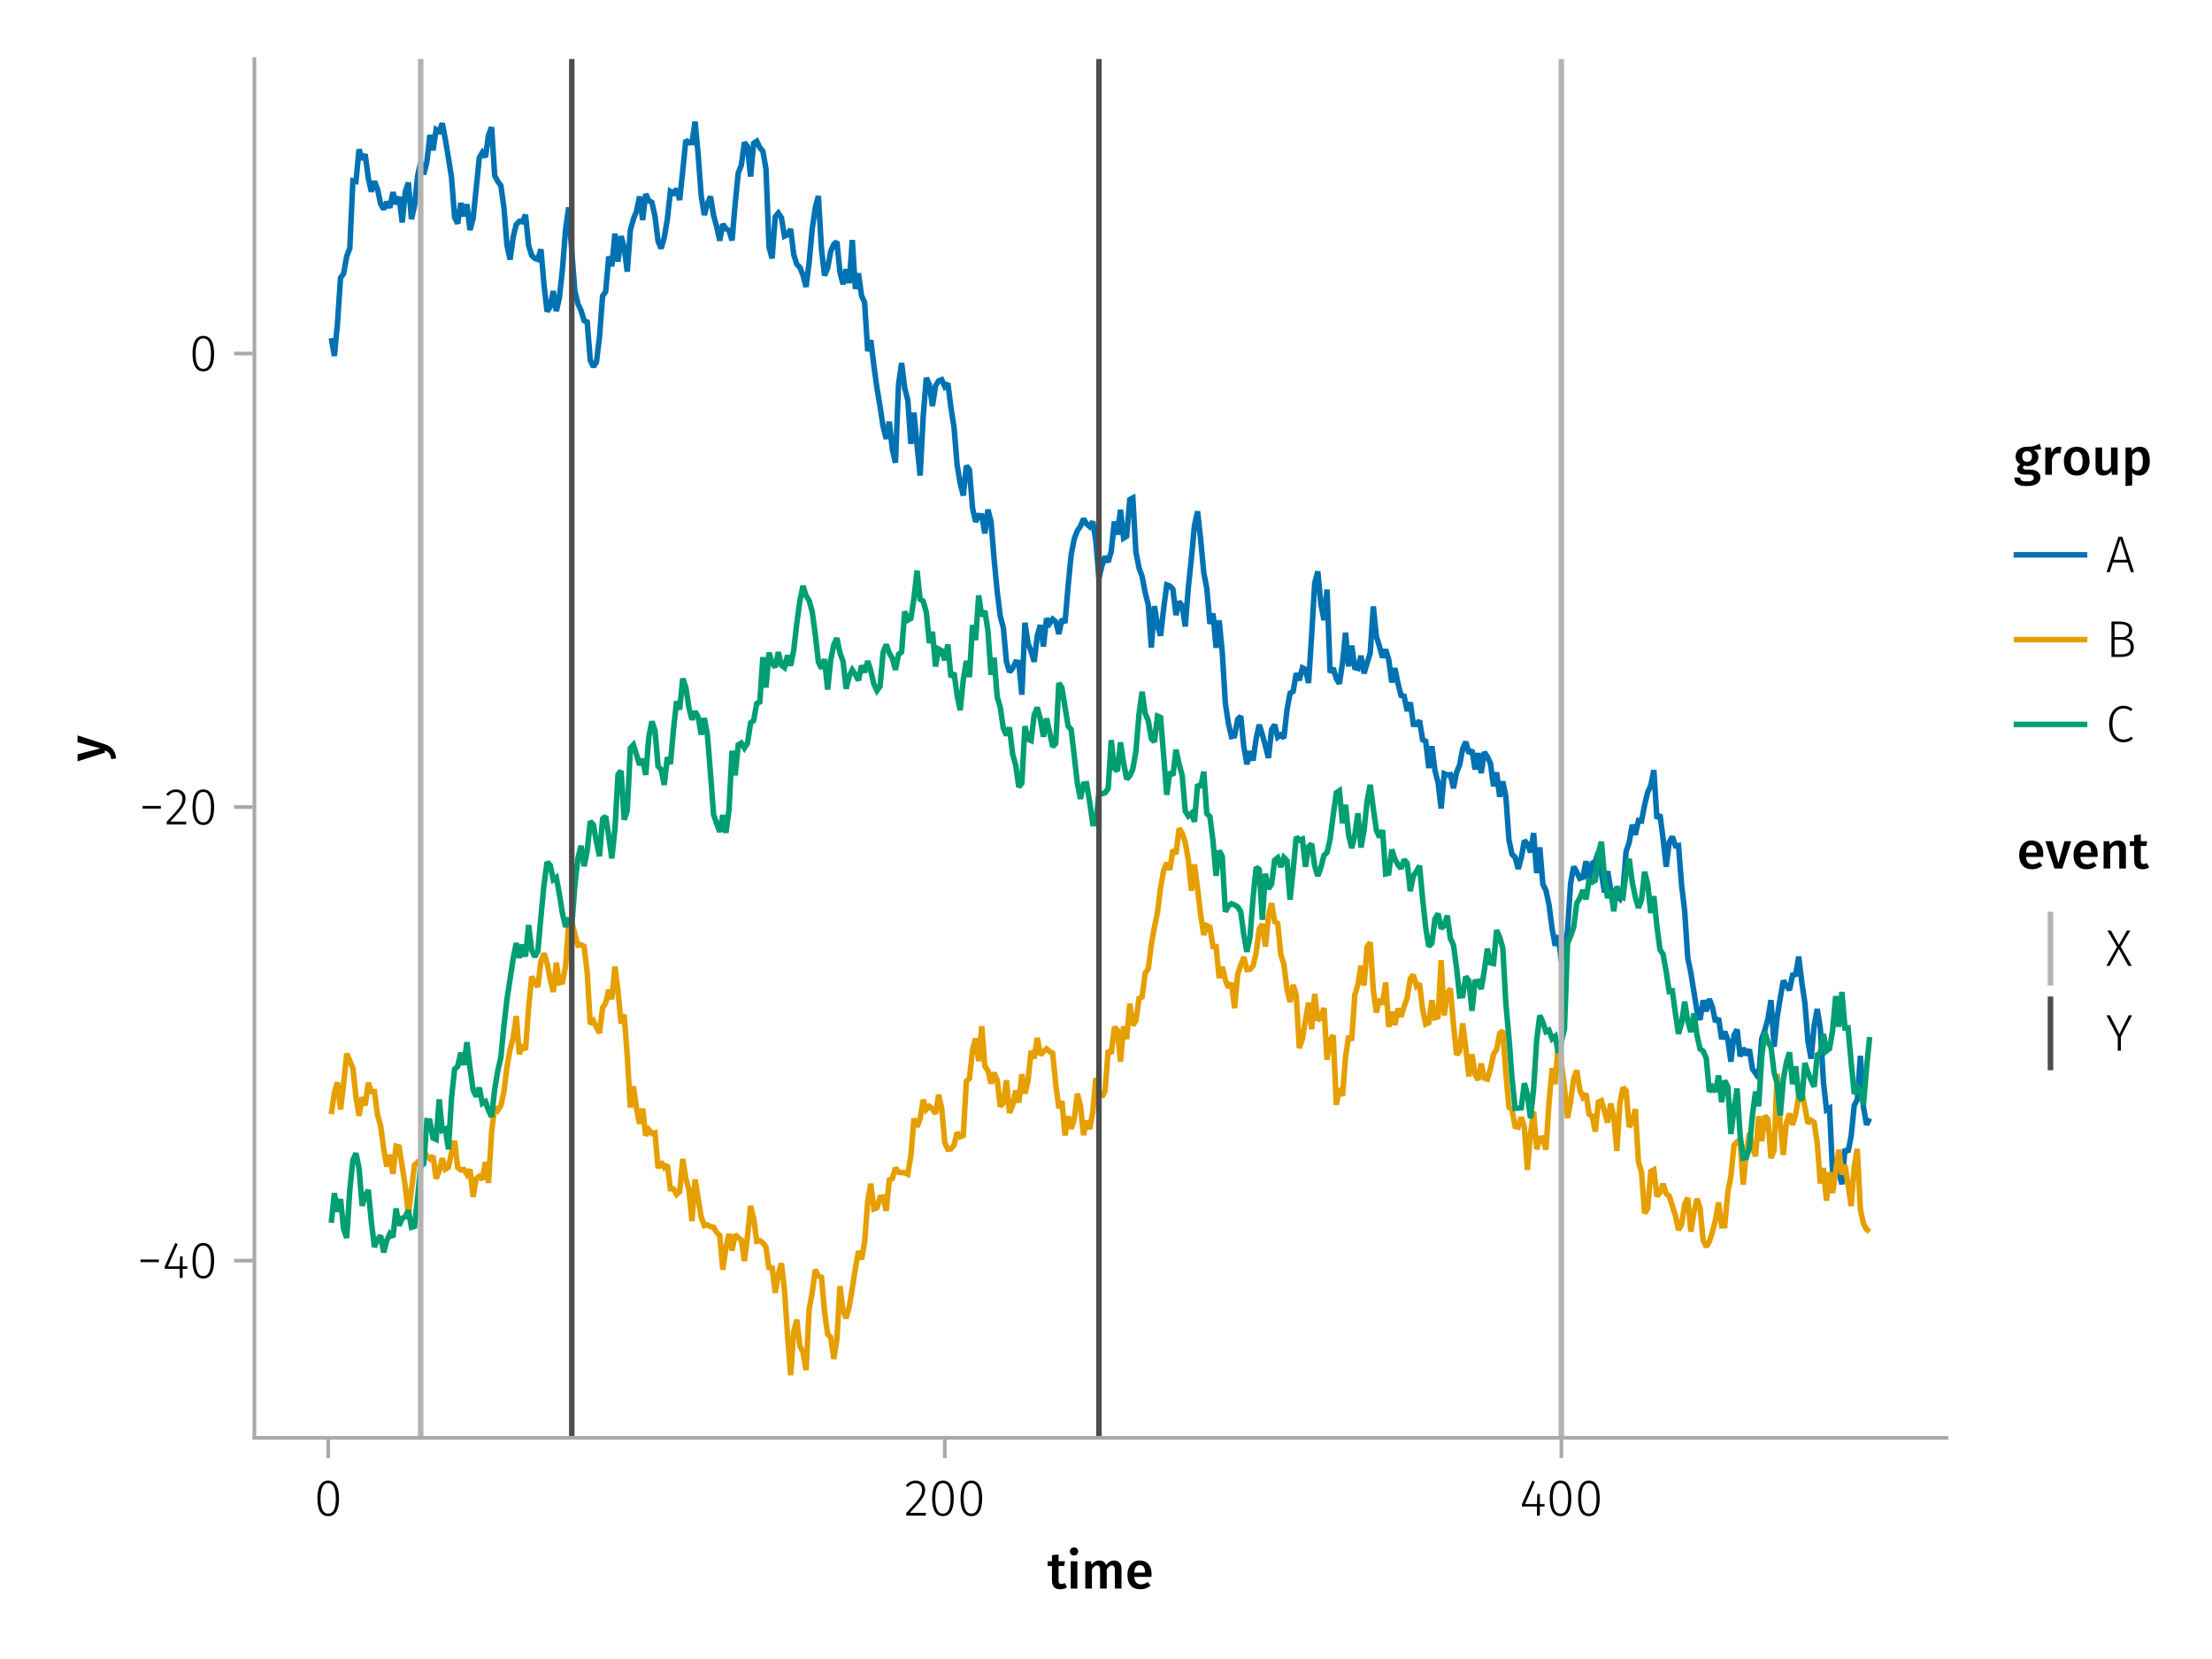 <?xml version="1.0" encoding="UTF-8"?>
<svg xmlns="http://www.w3.org/2000/svg" xmlns:xlink="http://www.w3.org/1999/xlink" width="600" height="450" viewBox="0 0 600 450">
<defs>
<g>
<g id="glyph-0-0-fbe8df7b">
<path d="M 5.312 -0.344 C 5.051 -0.156 4.758 -0.02 4.438 0.062 C 4.125 0.156 3.797 0.203 3.453 0.203 C 2.723 0.203 2.172 0 1.797 -0.406 C 1.422 -0.812 1.234 -1.414 1.234 -2.219 L 1.234 -6.125 L 0.062 -6.125 L 0.062 -7.406 L 1.234 -7.406 L 1.234 -9.047 L 3.031 -9.25 L 3.031 -7.406 L 4.75 -7.406 L 4.562 -6.125 L 3.031 -6.125 L 3.031 -2.25 C 3.031 -1.883 3.094 -1.625 3.219 -1.469 C 3.344 -1.312 3.539 -1.234 3.812 -1.234 C 4.082 -1.234 4.375 -1.32 4.688 -1.5 Z M 5.312 -0.344 "/>
</g>
<g id="glyph-1-0-fbe8df7b">
<path d="M 2.875 -7.406 L 2.875 0 L 1.078 0 L 1.078 -7.406 Z M 1.969 -11.156 C 2.301 -11.156 2.57 -11.051 2.781 -10.844 C 2.988 -10.633 3.094 -10.375 3.094 -10.062 C 3.094 -9.758 2.988 -9.504 2.781 -9.297 C 2.57 -9.086 2.301 -8.984 1.969 -8.984 C 1.633 -8.984 1.363 -9.086 1.156 -9.297 C 0.945 -9.504 0.844 -9.758 0.844 -10.062 C 0.844 -10.375 0.945 -10.633 1.156 -10.844 C 1.363 -11.051 1.633 -11.156 1.969 -11.156 Z M 1.969 -11.156 "/>
</g>
<g id="glyph-2-0-fbe8df7b">
<path d="M 8.938 -7.609 C 9.531 -7.609 10.004 -7.406 10.359 -7 C 10.711 -6.594 10.891 -6.047 10.891 -5.359 L 10.891 0 L 9.094 0 L 9.094 -5.078 C 9.094 -5.867 8.82 -6.266 8.281 -6.266 C 8 -6.266 7.75 -6.172 7.531 -5.984 C 7.32 -5.805 7.109 -5.531 6.891 -5.156 L 6.891 0 L 5.094 0 L 5.094 -5.078 C 5.094 -5.867 4.82 -6.266 4.281 -6.266 C 3.988 -6.266 3.734 -6.172 3.516 -5.984 C 3.305 -5.805 3.094 -5.531 2.875 -5.156 L 2.875 0 L 1.078 0 L 1.078 -7.406 L 2.625 -7.406 L 2.766 -6.438 C 3.328 -7.219 4.039 -7.609 4.906 -7.609 C 5.344 -7.609 5.719 -7.5 6.031 -7.281 C 6.344 -7.062 6.566 -6.758 6.703 -6.375 C 7.004 -6.77 7.332 -7.07 7.688 -7.281 C 8.051 -7.5 8.469 -7.609 8.938 -7.609 Z M 8.938 -7.609 "/>
</g>
<g id="glyph-2-1-fbe8df7b">
<path d="M 7.156 -3.875 C 7.156 -3.781 7.141 -3.539 7.109 -3.156 L 2.469 -3.156 C 2.52 -2.438 2.703 -1.922 3.016 -1.609 C 3.336 -1.297 3.758 -1.141 4.281 -1.141 C 4.613 -1.141 4.922 -1.191 5.203 -1.297 C 5.492 -1.41 5.801 -1.582 6.125 -1.812 L 6.875 -0.781 C 6.051 -0.125 5.133 0.203 4.125 0.203 C 3 0.203 2.129 -0.141 1.516 -0.828 C 0.91 -1.516 0.609 -2.457 0.609 -3.656 C 0.609 -4.406 0.738 -5.082 1 -5.688 C 1.258 -6.289 1.633 -6.758 2.125 -7.094 C 2.625 -7.438 3.211 -7.609 3.891 -7.609 C 4.93 -7.609 5.734 -7.281 6.297 -6.625 C 6.867 -5.969 7.156 -5.051 7.156 -3.875 Z M 5.375 -4.391 C 5.375 -5.691 4.895 -6.344 3.938 -6.344 C 3.5 -6.344 3.156 -6.18 2.906 -5.859 C 2.656 -5.535 2.508 -5.02 2.469 -4.312 L 5.375 -4.312 Z M 5.375 -4.391 "/>
</g>
<g id="glyph-3-0-fbe8df7b">
<path d="M 3.844 -9.469 C 4.812 -9.469 5.539 -9.055 6.031 -8.234 C 6.531 -7.422 6.781 -6.223 6.781 -4.641 C 6.781 -3.078 6.531 -1.883 6.031 -1.062 C 5.531 -0.25 4.801 0.156 3.844 0.156 C 2.883 0.156 2.156 -0.25 1.656 -1.062 C 1.164 -1.883 0.922 -3.082 0.922 -4.656 C 0.922 -6.238 1.164 -7.438 1.656 -8.25 C 2.156 -9.062 2.883 -9.469 3.844 -9.469 Z M 3.844 -8.797 C 2.457 -8.797 1.766 -7.414 1.766 -4.656 C 1.766 -1.895 2.457 -0.516 3.844 -0.516 C 4.531 -0.516 5.047 -0.848 5.391 -1.516 C 5.742 -2.191 5.922 -3.234 5.922 -4.641 C 5.922 -6.055 5.742 -7.102 5.391 -7.781 C 5.047 -8.457 4.531 -8.797 3.844 -8.797 Z M 3.844 -8.797 "/>
</g>
<g id="glyph-4-0-fbe8df7b">
<path d="M 3.156 -9.469 C 3.938 -9.469 4.555 -9.238 5.016 -8.781 C 5.484 -8.32 5.719 -7.734 5.719 -7.016 C 5.719 -6.41 5.586 -5.844 5.328 -5.312 C 5.078 -4.781 4.68 -4.195 4.141 -3.562 C 3.609 -2.926 2.742 -1.977 1.547 -0.719 L 5.969 -0.719 L 5.859 0 L 0.609 0 L 0.609 -0.688 C 1.879 -2.051 2.789 -3.062 3.344 -3.719 C 3.906 -4.375 4.301 -4.941 4.531 -5.422 C 4.758 -5.898 4.875 -6.414 4.875 -6.969 C 4.875 -7.52 4.711 -7.957 4.391 -8.281 C 4.066 -8.613 3.641 -8.781 3.109 -8.781 C 2.68 -8.781 2.301 -8.691 1.969 -8.516 C 1.633 -8.336 1.316 -8.07 1.016 -7.719 L 0.469 -8.141 C 0.832 -8.586 1.234 -8.922 1.672 -9.141 C 2.109 -9.359 2.602 -9.469 3.156 -9.469 Z M 3.156 -9.469 "/>
</g>
<g id="glyph-4-1-fbe8df7b">
<path d="M 3.844 -9.469 C 4.812 -9.469 5.539 -9.055 6.031 -8.234 C 6.531 -7.422 6.781 -6.223 6.781 -4.641 C 6.781 -3.078 6.531 -1.883 6.031 -1.062 C 5.531 -0.25 4.801 0.156 3.844 0.156 C 2.883 0.156 2.156 -0.25 1.656 -1.062 C 1.164 -1.883 0.922 -3.082 0.922 -4.656 C 0.922 -6.238 1.164 -7.438 1.656 -8.25 C 2.156 -9.062 2.883 -9.469 3.844 -9.469 Z M 3.844 -8.797 C 2.457 -8.797 1.766 -7.414 1.766 -4.656 C 1.766 -1.895 2.457 -0.516 3.844 -0.516 C 4.531 -0.516 5.047 -0.848 5.391 -1.516 C 5.742 -2.191 5.922 -3.234 5.922 -4.641 C 5.922 -6.055 5.742 -7.102 5.391 -7.781 C 5.047 -8.457 4.531 -8.797 3.844 -8.797 Z M 3.844 -8.797 "/>
</g>
<g id="glyph-4-2-fbe8df7b">
<path d="M 7.125 -9.594 L 4.094 -3.75 L 4.094 0 L 3.25 0 L 3.25 -3.734 L 0.188 -9.594 L 1.125 -9.594 L 3.703 -4.5 L 6.234 -9.594 Z M 7.125 -9.594 "/>
</g>
<g id="glyph-5-0-fbe8df7b">
<path d="M 3.844 -9.469 C 4.812 -9.469 5.539 -9.055 6.031 -8.234 C 6.531 -7.422 6.781 -6.223 6.781 -4.641 C 6.781 -3.078 6.531 -1.883 6.031 -1.062 C 5.531 -0.25 4.801 0.156 3.844 0.156 C 2.883 0.156 2.156 -0.25 1.656 -1.062 C 1.164 -1.883 0.922 -3.082 0.922 -4.656 C 0.922 -6.238 1.164 -7.438 1.656 -8.25 C 2.156 -9.062 2.883 -9.469 3.844 -9.469 Z M 3.844 -8.797 C 2.457 -8.797 1.766 -7.414 1.766 -4.656 C 1.766 -1.895 2.457 -0.516 3.844 -0.516 C 4.531 -0.516 5.047 -0.848 5.391 -1.516 C 5.742 -2.191 5.922 -3.234 5.922 -4.641 C 5.922 -6.055 5.742 -7.102 5.391 -7.781 C 5.047 -8.457 4.531 -8.797 3.844 -8.797 Z M 3.844 -8.797 "/>
</g>
<g id="glyph-6-0-fbe8df7b">
<path d="M 6.766 -3.125 L 6.766 -2.453 L 5.5 -2.453 L 5.5 0 L 4.703 0 L 4.703 -2.453 L 0.625 -2.453 L 0.625 -3.047 L 3.469 -9.469 L 4.156 -9.188 L 1.5 -3.125 L 4.703 -3.125 L 4.797 -5.859 L 5.5 -5.859 L 5.5 -3.125 Z M 6.766 -3.125 "/>
</g>
<g id="glyph-6-1-fbe8df7b">
<path d="M 3.844 -9.469 C 4.812 -9.469 5.539 -9.055 6.031 -8.234 C 6.531 -7.422 6.781 -6.223 6.781 -4.641 C 6.781 -3.078 6.531 -1.883 6.031 -1.062 C 5.531 -0.25 4.801 0.156 3.844 0.156 C 2.883 0.156 2.156 -0.25 1.656 -1.062 C 1.164 -1.883 0.922 -3.082 0.922 -4.656 C 0.922 -6.238 1.164 -7.438 1.656 -8.25 C 2.156 -9.062 2.883 -9.469 3.844 -9.469 Z M 3.844 -8.797 C 2.457 -8.797 1.766 -7.414 1.766 -4.656 C 1.766 -1.895 2.457 -0.516 3.844 -0.516 C 4.531 -0.516 5.047 -0.848 5.391 -1.516 C 5.742 -2.191 5.922 -3.234 5.922 -4.641 C 5.922 -6.055 5.742 -7.102 5.391 -7.781 C 5.047 -8.457 4.531 -8.797 3.844 -8.797 Z M 3.844 -8.797 "/>
</g>
<g id="glyph-7-0-fbe8df7b">
<path d="M 0.031 -4.656 C 0.945 -4.363 1.656 -3.91 2.156 -3.297 C 2.664 -2.691 2.961 -1.863 3.047 -0.812 L 1.75 -0.625 C 1.676 -1.113 1.57 -1.504 1.438 -1.797 C 1.301 -2.086 1.117 -2.32 0.891 -2.5 C 0.672 -2.676 0.375 -2.844 0 -3 L 0 -2.375 L -7.406 -0.031 L -7.406 -1.938 L -1.188 -3.547 L -7.406 -5.219 L -7.406 -7.062 Z M 0.031 -4.656 "/>
</g>
<g id="glyph-8-0-fbe8df7b">
<path d="M 0.969 -4.281 L 0.969 -5 L 5.938 -5 L 5.938 -4.281 Z M 0.969 -4.281 "/>
</g>
<g id="glyph-9-0-fbe8df7b">
<path d="M 6.766 -3.125 L 6.766 -2.453 L 5.5 -2.453 L 5.5 0 L 4.703 0 L 4.703 -2.453 L 0.625 -2.453 L 0.625 -3.047 L 3.469 -9.469 L 4.156 -9.188 L 1.5 -3.125 L 4.703 -3.125 L 4.797 -5.859 L 5.5 -5.859 L 5.5 -3.125 Z M 6.766 -3.125 "/>
</g>
<g id="glyph-10-0-fbe8df7b">
<path d="M 3.156 -9.469 C 3.938 -9.469 4.555 -9.238 5.016 -8.781 C 5.484 -8.32 5.719 -7.734 5.719 -7.016 C 5.719 -6.41 5.586 -5.844 5.328 -5.312 C 5.078 -4.781 4.68 -4.195 4.141 -3.562 C 3.609 -2.926 2.742 -1.977 1.547 -0.719 L 5.969 -0.719 L 5.859 0 L 0.609 0 L 0.609 -0.688 C 1.879 -2.051 2.789 -3.062 3.344 -3.719 C 3.906 -4.375 4.301 -4.941 4.531 -5.422 C 4.758 -5.898 4.875 -6.414 4.875 -6.969 C 4.875 -7.52 4.711 -7.957 4.391 -8.281 C 4.066 -8.613 3.641 -8.781 3.109 -8.781 C 2.68 -8.781 2.301 -8.691 1.969 -8.516 C 1.633 -8.336 1.316 -8.07 1.016 -7.719 L 0.469 -8.141 C 0.832 -8.586 1.234 -8.922 1.672 -9.141 C 2.109 -9.359 2.602 -9.469 3.156 -9.469 Z M 3.156 -9.469 "/>
</g>
<g id="glyph-11-0-fbe8df7b">
<path d="M 3.844 -9.469 C 4.812 -9.469 5.539 -9.055 6.031 -8.234 C 6.531 -7.422 6.781 -6.223 6.781 -4.641 C 6.781 -3.078 6.531 -1.883 6.031 -1.062 C 5.531 -0.25 4.801 0.156 3.844 0.156 C 2.883 0.156 2.156 -0.25 1.656 -1.062 C 1.164 -1.883 0.922 -3.082 0.922 -4.656 C 0.922 -6.238 1.164 -7.438 1.656 -8.25 C 2.156 -9.062 2.883 -9.469 3.844 -9.469 Z M 3.844 -8.797 C 2.457 -8.797 1.766 -7.414 1.766 -4.656 C 1.766 -1.895 2.457 -0.516 3.844 -0.516 C 4.531 -0.516 5.047 -0.848 5.391 -1.516 C 5.742 -2.191 5.922 -3.234 5.922 -4.641 C 5.922 -6.055 5.742 -7.102 5.391 -7.781 C 5.047 -8.457 4.531 -8.797 3.844 -8.797 Z M 3.844 -8.797 "/>
</g>
<g id="glyph-12-0-fbe8df7b">
<path d="M 7.516 -7.016 C 7.035 -6.848 6.32 -6.766 5.375 -6.766 C 5.832 -6.555 6.172 -6.301 6.391 -6 C 6.609 -5.695 6.719 -5.316 6.719 -4.859 C 6.719 -4.367 6.598 -3.938 6.359 -3.562 C 6.117 -3.195 5.77 -2.906 5.312 -2.688 C 4.863 -2.469 4.336 -2.359 3.734 -2.359 C 3.398 -2.359 3.109 -2.398 2.859 -2.484 C 2.648 -2.336 2.547 -2.156 2.547 -1.938 C 2.547 -1.582 2.844 -1.406 3.438 -1.406 L 4.578 -1.406 C 5.117 -1.406 5.594 -1.316 6 -1.141 C 6.406 -0.961 6.719 -0.711 6.938 -0.391 C 7.164 -0.078 7.281 0.281 7.281 0.688 C 7.281 1.438 6.961 2.016 6.328 2.422 C 5.691 2.836 4.773 3.047 3.578 3.047 C 2.723 3.047 2.051 2.957 1.562 2.781 C 1.07 2.602 0.723 2.348 0.516 2.016 C 0.305 1.68 0.203 1.254 0.203 0.734 L 1.812 0.734 C 1.812 0.992 1.859 1.195 1.953 1.344 C 2.055 1.488 2.238 1.598 2.5 1.672 C 2.758 1.754 3.129 1.797 3.609 1.797 C 4.297 1.797 4.773 1.707 5.047 1.531 C 5.328 1.363 5.469 1.125 5.469 0.812 C 5.469 0.531 5.359 0.312 5.141 0.156 C 4.93 0.008 4.625 -0.062 4.219 -0.062 L 3.094 -0.062 C 2.395 -0.062 1.867 -0.195 1.516 -0.469 C 1.16 -0.738 0.984 -1.082 0.984 -1.5 C 0.984 -1.758 1.055 -2.008 1.203 -2.25 C 1.359 -2.5 1.57 -2.707 1.844 -2.875 C 1.395 -3.102 1.066 -3.383 0.859 -3.719 C 0.648 -4.062 0.547 -4.473 0.547 -4.953 C 0.547 -5.484 0.676 -5.945 0.938 -6.344 C 1.195 -6.75 1.555 -7.062 2.016 -7.281 C 2.484 -7.5 3.016 -7.609 3.609 -7.609 C 4.391 -7.598 5.02 -7.66 5.5 -7.797 C 5.988 -7.93 6.508 -8.145 7.062 -8.438 Z M 3.641 -6.391 C 3.234 -6.391 2.914 -6.258 2.688 -6 C 2.469 -5.75 2.359 -5.41 2.359 -4.984 C 2.359 -4.535 2.473 -4.18 2.703 -3.922 C 2.93 -3.66 3.254 -3.531 3.672 -3.531 C 4.098 -3.531 4.422 -3.656 4.641 -3.906 C 4.867 -4.164 4.984 -4.531 4.984 -5 C 4.984 -5.926 4.535 -6.391 3.641 -6.391 Z M 3.641 -6.391 "/>
</g>
<g id="glyph-12-1-fbe8df7b">
<path d="M 7 0 L 5.453 0 L 5.344 -1.031 C 5.07 -0.613 4.754 -0.301 4.391 -0.094 C 4.023 0.102 3.586 0.203 3.078 0.203 C 2.422 0.203 1.91 0 1.547 -0.406 C 1.191 -0.812 1.016 -1.375 1.016 -2.094 L 1.016 -7.406 L 2.797 -7.406 L 2.797 -2.312 C 2.797 -1.895 2.867 -1.594 3.016 -1.406 C 3.16 -1.227 3.391 -1.141 3.703 -1.141 C 4.273 -1.141 4.773 -1.492 5.203 -2.203 L 5.203 -7.406 L 7 -7.406 Z M 7 0 "/>
</g>
<g id="glyph-13-0-fbe8df7b">
<path d="M 4.734 -7.609 C 5.004 -7.609 5.25 -7.57 5.469 -7.5 L 5.172 -5.766 C 4.941 -5.828 4.723 -5.859 4.516 -5.859 C 4.066 -5.859 3.719 -5.695 3.469 -5.375 C 3.219 -5.062 3.02 -4.586 2.875 -3.953 L 2.875 0 L 1.078 0 L 1.078 -7.406 L 2.625 -7.406 L 2.797 -5.953 C 2.973 -6.484 3.227 -6.891 3.562 -7.172 C 3.906 -7.461 4.297 -7.609 4.734 -7.609 Z M 4.734 -7.609 "/>
</g>
<g id="glyph-13-1-fbe8df7b">
<path d="M 4.906 -7.609 C 5.844 -7.609 6.535 -7.27 6.984 -6.594 C 7.43 -5.914 7.656 -4.957 7.656 -3.719 C 7.656 -2.957 7.539 -2.281 7.312 -1.688 C 7.082 -1.094 6.742 -0.629 6.297 -0.297 C 5.859 0.035 5.336 0.203 4.734 0.203 C 3.953 0.203 3.332 -0.066 2.875 -0.609 L 2.875 2.859 L 1.078 3.047 L 1.078 -7.406 L 2.641 -7.406 L 2.75 -6.5 C 3.031 -6.875 3.359 -7.148 3.734 -7.328 C 4.109 -7.516 4.5 -7.609 4.906 -7.609 Z M 4.234 -1.156 C 5.266 -1.156 5.781 -2.004 5.781 -3.703 C 5.781 -4.609 5.66 -5.258 5.422 -5.656 C 5.191 -6.062 4.844 -6.266 4.375 -6.266 C 4.082 -6.266 3.805 -6.172 3.547 -5.984 C 3.285 -5.805 3.062 -5.566 2.875 -5.266 L 2.875 -1.938 C 3.219 -1.414 3.672 -1.156 4.234 -1.156 Z M 4.234 -1.156 "/>
</g>
<g id="glyph-14-0-fbe8df7b">
<path d="M 4.109 -7.609 C 5.191 -7.609 6.039 -7.258 6.656 -6.562 C 7.27 -5.875 7.578 -4.922 7.578 -3.703 C 7.578 -2.93 7.438 -2.25 7.156 -1.656 C 6.875 -1.062 6.473 -0.602 5.953 -0.281 C 5.43 0.039 4.812 0.203 4.094 0.203 C 3 0.203 2.145 -0.141 1.531 -0.828 C 0.914 -1.523 0.609 -2.484 0.609 -3.703 C 0.609 -4.484 0.742 -5.164 1.016 -5.75 C 1.297 -6.344 1.703 -6.801 2.234 -7.125 C 2.766 -7.445 3.391 -7.609 4.109 -7.609 Z M 4.109 -6.266 C 3.023 -6.266 2.484 -5.41 2.484 -3.703 C 2.484 -2.828 2.617 -2.18 2.891 -1.766 C 3.16 -1.348 3.562 -1.141 4.094 -1.141 C 4.625 -1.141 5.02 -1.348 5.281 -1.766 C 5.551 -2.191 5.688 -2.836 5.688 -3.703 C 5.688 -4.578 5.551 -5.223 5.281 -5.641 C 5.02 -6.055 4.629 -6.266 4.109 -6.266 Z M 4.109 -6.266 "/>
</g>
<g id="glyph-15-0-fbe8df7b">
<path d="M 6.797 0 L 5.953 -2.625 L 1.922 -2.625 L 1.078 0 L 0.219 0 L 3.438 -9.594 L 4.484 -9.594 L 7.672 0 Z M 2.156 -3.328 L 5.719 -3.328 L 3.953 -8.906 Z M 2.156 -3.328 "/>
</g>
<g id="glyph-15-1-fbe8df7b">
<path d="M 5.406 -5.078 C 6.062 -5.004 6.594 -4.773 7 -4.391 C 7.406 -4.004 7.609 -3.426 7.609 -2.656 C 7.609 -1.758 7.305 -1.094 6.703 -0.656 C 6.098 -0.219 5.254 0 4.172 0 L 1.547 0 L 1.547 -9.594 L 3.703 -9.594 C 4.805 -9.594 5.66 -9.391 6.266 -8.984 C 6.867 -8.586 7.172 -7.992 7.172 -7.203 C 7.172 -6.609 7.008 -6.129 6.688 -5.766 C 6.363 -5.398 5.938 -5.172 5.406 -5.078 Z M 2.391 -8.891 L 2.391 -5.375 L 4.328 -5.375 C 4.922 -5.375 5.398 -5.531 5.766 -5.844 C 6.129 -6.156 6.312 -6.586 6.312 -7.141 C 6.312 -7.766 6.098 -8.211 5.672 -8.484 C 5.254 -8.754 4.625 -8.891 3.781 -8.891 Z M 4.172 -0.703 C 5.891 -0.703 6.75 -1.352 6.75 -2.656 C 6.75 -3.352 6.535 -3.867 6.109 -4.203 C 5.68 -4.535 5.117 -4.703 4.422 -4.703 L 2.391 -4.703 L 2.391 -0.703 Z M 4.172 -0.703 "/>
</g>
<g id="glyph-15-2-fbe8df7b">
<path d="M 4.797 -9.75 C 5.328 -9.75 5.773 -9.676 6.141 -9.531 C 6.516 -9.383 6.891 -9.16 7.266 -8.859 L 6.812 -8.297 C 6.488 -8.555 6.176 -8.742 5.875 -8.859 C 5.582 -8.973 5.242 -9.031 4.859 -9.031 C 3.953 -9.031 3.219 -8.68 2.656 -7.984 C 2.094 -7.297 1.812 -6.234 1.812 -4.797 C 1.812 -3.867 1.941 -3.086 2.203 -2.453 C 2.461 -1.816 2.816 -1.348 3.266 -1.047 C 3.723 -0.742 4.238 -0.594 4.812 -0.594 C 5.27 -0.594 5.656 -0.66 5.969 -0.797 C 6.289 -0.93 6.613 -1.129 6.938 -1.391 L 7.375 -0.844 C 6.676 -0.176 5.812 0.156 4.781 0.156 C 4.039 0.156 3.379 -0.035 2.797 -0.422 C 2.211 -0.805 1.754 -1.367 1.422 -2.109 C 1.086 -2.848 0.922 -3.742 0.922 -4.797 C 0.922 -5.859 1.094 -6.758 1.438 -7.5 C 1.781 -8.238 2.242 -8.797 2.828 -9.172 C 3.41 -9.555 4.066 -9.75 4.797 -9.75 Z M 4.797 -9.75 "/>
</g>
<g id="glyph-15-3-fbe8df7b">
<path d="M 4.062 -5.188 L 7.062 0 L 6.109 0 L 3.562 -4.609 L 1.047 0 L 0.141 0 L 3.062 -5.156 L 0.438 -9.594 L 1.391 -9.594 L 3.562 -5.719 L 5.75 -9.594 L 6.656 -9.594 Z M 4.062 -5.188 "/>
</g>
<g id="glyph-16-0-fbe8df7b">
<path d="M 7.156 -3.875 C 7.156 -3.781 7.141 -3.539 7.109 -3.156 L 2.469 -3.156 C 2.52 -2.438 2.703 -1.922 3.016 -1.609 C 3.336 -1.297 3.758 -1.141 4.281 -1.141 C 4.613 -1.141 4.922 -1.191 5.203 -1.297 C 5.492 -1.41 5.801 -1.582 6.125 -1.812 L 6.875 -0.781 C 6.051 -0.125 5.133 0.203 4.125 0.203 C 3 0.203 2.129 -0.141 1.516 -0.828 C 0.91 -1.516 0.609 -2.457 0.609 -3.656 C 0.609 -4.406 0.738 -5.082 1 -5.688 C 1.258 -6.289 1.633 -6.758 2.125 -7.094 C 2.625 -7.438 3.211 -7.609 3.891 -7.609 C 4.93 -7.609 5.734 -7.281 6.297 -6.625 C 6.867 -5.969 7.156 -5.051 7.156 -3.875 Z M 5.375 -4.391 C 5.375 -5.691 4.895 -6.344 3.938 -6.344 C 3.5 -6.344 3.156 -6.18 2.906 -5.859 C 2.656 -5.535 2.508 -5.02 2.469 -4.312 L 5.375 -4.312 Z M 5.375 -4.391 "/>
</g>
<g id="glyph-16-1-fbe8df7b">
<path d="M 7.031 -7.406 L 4.625 0 L 2.484 0 L 0.031 -7.406 L 1.969 -7.406 L 3.562 -1.438 L 5.188 -7.406 Z M 7.031 -7.406 "/>
</g>
<g id="glyph-16-2-fbe8df7b">
<path d="M 5.312 -0.344 C 5.051 -0.156 4.758 -0.02 4.438 0.062 C 4.125 0.156 3.797 0.203 3.453 0.203 C 2.723 0.203 2.172 0 1.797 -0.406 C 1.422 -0.812 1.234 -1.414 1.234 -2.219 L 1.234 -6.125 L 0.062 -6.125 L 0.062 -7.406 L 1.234 -7.406 L 1.234 -9.047 L 3.031 -9.25 L 3.031 -7.406 L 4.75 -7.406 L 4.562 -6.125 L 3.031 -6.125 L 3.031 -2.25 C 3.031 -1.883 3.094 -1.625 3.219 -1.469 C 3.344 -1.312 3.539 -1.234 3.812 -1.234 C 4.082 -1.234 4.375 -1.32 4.688 -1.5 Z M 5.312 -0.344 "/>
</g>
<g id="glyph-17-0-fbe8df7b">
<path d="M 5.031 -7.609 C 5.688 -7.609 6.195 -7.41 6.562 -7.016 C 6.938 -6.617 7.125 -6.066 7.125 -5.359 L 7.125 0 L 5.328 0 L 5.328 -5.078 C 5.328 -5.516 5.25 -5.82 5.094 -6 C 4.945 -6.176 4.723 -6.266 4.422 -6.266 C 4.117 -6.266 3.844 -6.172 3.594 -5.984 C 3.344 -5.797 3.102 -5.52 2.875 -5.156 L 2.875 0 L 1.078 0 L 1.078 -7.406 L 2.625 -7.406 L 2.766 -6.438 C 3.379 -7.219 4.133 -7.609 5.031 -7.609 Z M 5.031 -7.609 "/>
</g>
</g>
<clipPath id="clip-0-fbe8df7b">
<path clip-rule="nonzero" d="M 113 16 L 115 16 L 115 390 L 113 390 Z M 113 16 "/>
</clipPath>
<clipPath id="clip-1-fbe8df7b">
<path clip-rule="nonzero" d="M 422 16 L 425 16 L 425 390 L 422 390 Z M 422 16 "/>
</clipPath>
<clipPath id="clip-2-fbe8df7b">
<path clip-rule="nonzero" d="M 154 16 L 156 16 L 156 390 L 154 390 Z M 154 16 "/>
</clipPath>
<clipPath id="clip-3-fbe8df7b">
<path clip-rule="nonzero" d="M 297 16 L 299 16 L 299 390 L 297 390 Z M 297 16 "/>
</clipPath>
</defs>
<rect x="-60" y="-45" width="720" height="540" fill="rgb(100%, 100%, 100%)" fill-opacity="1"/>
<path fill-rule="nonzero" fill="rgb(100%, 100%, 100%)" fill-opacity="1" d="M 69 390 L 528 390 L 528 16 L 69 16 Z M 69 390 "/>
<g fill="rgb(0%, 0%, 0%)" fill-opacity="1">
<use xlink:href="#glyph-0-0-fbe8df7b" x="284.108" y="430.89"/>
</g>
<g fill="rgb(0%, 0%, 0%)" fill-opacity="1">
<use xlink:href="#glyph-1-0-fbe8df7b" x="289.358" y="430.89"/>
</g>
<g fill="rgb(0%, 0%, 0%)" fill-opacity="1">
<use xlink:href="#glyph-2-0-fbe8df7b" x="293.306" y="430.89"/>
</g>
<g fill="rgb(0%, 0%, 0%)" fill-opacity="1">
<use xlink:href="#glyph-2-1-fbe8df7b" x="305.206" y="430.89"/>
</g>
<g fill="rgb(0%, 0%, 0%)" fill-opacity="1">
<use xlink:href="#glyph-3-0-fbe8df7b" x="85.177" y="411.09"/>
</g>
<g fill="rgb(0%, 0%, 0%)" fill-opacity="1">
<use xlink:href="#glyph-4-0-fbe8df7b" x="245.218" y="411.09"/>
</g>
<g fill="rgb(0%, 0%, 0%)" fill-opacity="1">
<use xlink:href="#glyph-5-0-fbe8df7b" x="251.924" y="411.09"/>
</g>
<g fill="rgb(0%, 0%, 0%)" fill-opacity="1">
<use xlink:href="#glyph-4-1-fbe8df7b" x="259.624" y="411.09"/>
</g>
<g fill="rgb(0%, 0%, 0%)" fill-opacity="1">
<use xlink:href="#glyph-6-0-fbe8df7b" x="412.189" y="411.09"/>
</g>
<g fill="rgb(0%, 0%, 0%)" fill-opacity="1">
<use xlink:href="#glyph-4-1-fbe8df7b" x="419.441" y="411.09"/>
</g>
<g fill="rgb(0%, 0%, 0%)" fill-opacity="1">
<use xlink:href="#glyph-6-1-fbe8df7b" x="427.141" y="411.09"/>
</g>
<g fill="rgb(0%, 0%, 0%)" fill-opacity="1">
<use xlink:href="#glyph-7-0-fbe8df7b" x="28.436" y="206.542"/>
</g>
<g fill="rgb(0%, 0%, 0%)" fill-opacity="1">
<use xlink:href="#glyph-8-0-fbe8df7b" x="37.146" y="346.634"/>
</g>
<g fill="rgb(0%, 0%, 0%)" fill-opacity="1">
<use xlink:href="#glyph-9-0-fbe8df7b" x="44.048" y="346.634"/>
</g>
<g fill="rgb(0%, 0%, 0%)" fill-opacity="1">
<use xlink:href="#glyph-4-1-fbe8df7b" x="51.3" y="346.634"/>
</g>
<g fill="rgb(0%, 0%, 0%)" fill-opacity="1">
<use xlink:href="#glyph-8-0-fbe8df7b" x="37.692" y="223.607"/>
</g>
<g fill="rgb(0%, 0%, 0%)" fill-opacity="1">
<use xlink:href="#glyph-10-0-fbe8df7b" x="44.594" y="223.607"/>
</g>
<g fill="rgb(0%, 0%, 0%)" fill-opacity="1">
<use xlink:href="#glyph-4-1-fbe8df7b" x="51.3" y="223.607"/>
</g>
<g fill="rgb(0%, 0%, 0%)" fill-opacity="1">
<use xlink:href="#glyph-11-0-fbe8df7b" x="51.3" y="100.579"/>
</g>
<path fill="none" stroke-width="1.5" stroke-linecap="butt" stroke-linejoin="miter" stroke="rgb(0%, 44.706%, 69.804%)" stroke-opacity="1" stroke-miterlimit="2" d="M 89.863 91.711 L 90.699 96.551 L 91.535 87.777 L 92.371 75.332 L 93.207 74.219 L 94.043 69.555 L 94.883 67.336 L 95.719 49.031 L 96.555 49.207 L 97.391 40.531 L 98.227 43.273 L 99.062 41.871 L 99.898 48.316 L 100.734 51.977 L 101.57 49.191 L 102.406 51.273 L 103.242 55.309 L 104.078 56.754 L 104.914 54.77 L 105.75 56.32 L 106.59 52.129 L 107.426 55.363 L 108.262 53.398 L 109.098 60.328 L 109.934 52.012 L 110.77 49.523 L 111.605 59.445 L 112.441 55.816 L 113.277 47.695 L 114.113 44.062 L 114.949 47.305 L 115.785 43.953 L 116.621 36.613 L 117.457 40.781 L 118.297 35.152 L 119.133 35.629 L 119.969 33.449 L 120.805 37.871 L 121.641 42.906 L 122.477 48.168 L 123.312 58.984 L 124.148 60.637 L 124.984 55.059 L 125.82 58.625 L 126.656 55.426 L 127.492 62.391 L 128.328 59.281 L 129.164 51.188 L 130.004 42.773 L 130.84 41.379 L 131.676 42.625 L 132.512 36.648 L 133.348 34.516 L 134.184 47.637 L 135.02 49.207 L 135.855 50.309 L 136.691 56.309 L 137.527 66.57 L 138.363 70.414 L 139.199 64.301 L 140.035 60.91 L 140.871 60.035 L 141.711 60.164 L 142.547 58.254 L 143.383 66.539 L 144.219 69.285 L 145.055 70.086 L 145.891 70.352 L 146.727 67.613 L 147.562 77.316 L 148.398 84.488 L 149.234 83.223 L 150.07 78.945 L 150.906 84.402 L 151.742 80.684 L 152.578 72.879 L 153.418 62.125 L 154.254 56.262 L 155.09 68.242 L 155.926 78.898 L 156.762 82.398 L 157.598 84.195 L 158.434 86.961 L 159.27 87.352 L 160.105 97.691 L 160.941 99.48 L 161.777 98.27 L 162.613 91.379 L 163.449 80.324 L 164.285 79.07 L 165.125 69.582 L 165.961 72.23 L 166.797 63.363 L 167.633 70.949 L 168.469 64.074 L 169.305 67.102 L 170.141 73.684 L 170.977 62.469 L 171.812 59.418 L 172.648 57.297 L 173.484 53.305 L 174.32 59.676 L 175.156 52.613 L 175.992 54.457 L 176.832 54.902 L 177.668 58.688 L 178.504 65.477 L 179.34 67.371 L 180.176 64.465 L 181.012 59.488 L 181.848 51.926 L 182.684 52.438 L 183.52 51.262 L 184.355 54.25 L 185.191 46.406 L 186.027 38.012 L 186.863 38.691 L 187.699 38.691 L 188.539 33 L 189.375 41.984 L 190.211 53.203 L 191.047 58.324 L 191.883 55.305 L 192.719 53.293 L 193.555 58.395 L 194.391 61.492 L 195.227 65.262 L 196.062 60.789 L 196.898 62.035 L 197.734 62.531 L 198.57 65.219 L 199.406 55.352 L 200.246 46.945 L 201.082 44.801 L 201.918 38.637 L 202.754 39.758 L 203.59 47.887 L 204.426 38.848 L 205.262 38.309 L 206.098 40.02 L 206.934 41.004 L 207.77 45.801 L 208.605 67.078 L 209.441 70.078 L 210.277 58.828 L 211.117 57.793 L 211.953 59.059 L 212.789 64.047 L 213.625 63.656 L 214.461 62.133 L 215.297 69.035 L 216.133 71.699 L 216.969 72.512 L 217.805 74.633 L 218.641 77.824 L 219.477 71.16 L 220.312 62.09 L 221.148 56.367 L 221.984 53.168 L 222.824 67.602 L 223.66 74.73 L 224.496 72.707 L 225.332 68.148 L 226.168 66.277 L 227.004 65.566 L 227.84 73.797 L 228.676 77.098 L 229.512 73.051 L 230.348 76.789 L 231.184 65.113 L 232.02 78.359 L 232.855 74.133 L 233.691 80.156 L 234.531 82.105 L 235.367 95.258 L 236.203 92.266 L 237.039 99.219 L 237.875 105.254 L 238.711 110.211 L 239.547 115.738 L 240.383 119.031 L 241.219 114.391 L 242.055 121.965 L 242.891 125.504 L 243.727 104.297 L 244.562 98.477 L 245.398 105.238 L 246.238 108.555 L 247.074 120.41 L 247.91 111.934 L 248.746 120.758 L 249.582 128.988 L 250.418 112.871 L 251.254 102.496 L 252.09 104.305 L 252.926 110.148 L 253.762 104.672 L 254.598 103.305 L 255.434 102.996 L 256.27 104.844 L 257.105 104.004 L 257.945 110.59 L 258.781 115.91 L 259.617 126.125 L 260.453 131.113 L 261.289 134.402 L 262.125 126.344 L 262.961 127.453 L 263.797 137.789 L 264.633 141.539 L 265.469 139.844 L 266.305 139.914 L 267.141 144.68 L 267.977 138.242 L 268.812 141.496 L 269.652 151.676 L 270.488 160.465 L 271.324 167.16 L 272.16 170.289 L 272.996 179.492 L 273.832 182.258 L 274.668 181.273 L 275.504 179.57 L 276.34 179.715 L 277.176 188.438 L 278.012 168.926 L 278.848 174.457 L 279.684 176.699 L 280.52 179.496 L 281.359 172.465 L 282.195 169.551 L 283.031 175.348 L 283.867 167.762 L 284.703 169.148 L 285.539 167.953 L 286.375 168.645 L 287.211 171.969 L 288.047 167.918 L 288.883 168.922 L 289.719 158.961 L 290.555 150.453 L 291.391 146.168 L 292.227 143.973 L 293.066 142.723 L 293.902 140.711 L 294.738 142.094 L 295.574 142.828 L 296.41 141.473 L 297.246 146.742 L 298.082 156.848 L 298.918 153.383 L 299.754 150.93 L 300.59 152.441 L 301.426 149.555 L 302.262 141.465 L 303.098 145.016 L 303.934 138.262 L 304.773 145.945 L 305.609 145.434 L 306.445 135.496 L 307.281 135.059 L 308.117 149.715 L 308.953 154.047 L 309.789 156.348 L 310.625 160.734 L 311.461 164.004 L 312.297 175.641 L 313.133 164.414 L 313.969 169.598 L 314.805 172.438 L 315.641 165.027 L 316.48 158.648 L 317.316 158.957 L 318.152 159.863 L 318.988 166.844 L 319.824 163.184 L 320.66 164.312 L 321.496 169.926 L 322.332 159.32 L 323.168 151.391 L 324.004 142.469 L 324.84 138.715 L 325.676 146.312 L 326.512 155.273 L 327.348 159.637 L 328.188 169.211 L 329.023 166.398 L 329.859 175.715 L 330.695 168.262 L 331.531 176.871 L 332.367 190.695 L 333.203 196.25 L 334.039 199.797 L 334.875 199.605 L 335.711 195.148 L 336.547 194.281 L 337.383 202.539 L 338.219 207.309 L 339.055 203.773 L 339.895 206.266 L 340.73 200.289 L 341.566 196.594 L 342.402 199.215 L 343.238 202.375 L 344.074 205.578 L 344.91 197.938 L 345.746 196.57 L 346.582 199.953 L 347.418 199.344 L 348.254 200.207 L 349.09 192.566 L 349.926 188.039 L 350.762 187.551 L 351.602 182.641 L 352.438 184.508 L 353.273 181.152 L 354.109 181.555 L 354.945 185.27 L 355.781 172.242 L 356.617 158.145 L 357.453 154.992 L 358.289 163.855 L 359.125 168.211 L 359.961 159.922 L 360.797 182.434 L 361.633 181.223 L 362.469 184.062 L 363.309 185.434 L 364.145 179.949 L 364.98 171.605 L 365.816 180.754 L 366.652 175.125 L 367.488 181.07 L 368.324 181.305 L 369.16 177.879 L 369.996 182.652 L 370.832 179.812 L 371.668 177.129 L 372.504 164.496 L 373.34 172.656 L 374.18 175.332 L 375.016 178.348 L 375.852 176.191 L 376.688 178.906 L 377.523 185.102 L 378.359 181.234 L 379.195 185.367 L 380.031 188.629 L 380.867 188.859 L 381.703 192.84 L 382.539 190.555 L 383.375 196.484 L 384.211 196.52 L 385.047 195.453 L 385.883 200.652 L 386.723 201.07 L 387.559 208.332 L 388.395 202.41 L 389.23 209.023 L 390.066 212.207 L 390.902 219.277 L 391.738 209.855 L 392.574 210.203 L 393.41 210.117 L 394.246 213.809 L 395.082 209.535 L 395.918 207.504 L 396.754 203.109 L 397.594 201.219 L 398.43 204.312 L 399.266 203.441 L 400.102 208.703 L 400.938 204.285 L 401.773 209.695 L 402.609 204.008 L 403.445 205.254 L 404.281 207.059 L 405.117 213.258 L 405.953 209.5 L 406.789 216.129 L 407.625 211.98 L 408.461 216.027 L 409.301 227.898 L 410.137 231.715 L 410.973 232.539 L 411.809 235.684 L 412.645 232.66 L 413.48 227.988 L 414.316 228.926 L 415.152 231.203 L 415.988 225.984 L 416.824 236.824 L 417.66 229.859 L 418.496 239.805 L 419.332 241.52 L 420.168 245.441 L 421.008 251.891 L 421.844 256.523 L 422.68 253.719 L 423.516 260.859 L 424.352 257.441 L 425.188 252.371 L 426.023 239.613 L 426.859 235.07 L 427.695 236.57 L 428.531 238.273 L 429.367 237.957 L 430.203 233.586 L 431.039 239.281 L 431.875 234.156 L 432.715 233.703 L 433.551 231.094 L 434.387 236.973 L 435.223 242.059 L 436.059 236.305 L 436.895 241.227 L 437.73 242.195 L 438.566 242.938 L 439.402 243.793 L 440.238 241.43 L 441.074 230.938 L 441.91 228.57 L 442.746 223.707 L 443.582 226.445 L 444.422 222.582 L 445.258 222.703 L 446.094 218.359 L 446.93 214.895 L 447.766 213.086 L 448.602 208.891 L 449.438 222.027 L 450.273 220.961 L 451.109 227.477 L 451.945 235.105 L 452.781 228.406 L 453.617 226.953 L 454.453 229.426 L 455.289 229.32 L 456.129 240.047 L 456.965 247.133 L 457.801 259.859 L 458.637 263.836 L 459.473 269.059 L 460.309 274.297 L 461.145 276.609 L 461.98 271.328 L 462.816 274.316 L 463.652 270.988 L 464.488 273.156 L 465.324 277.168 L 466.16 276.176 L 466.996 281.855 L 467.836 279.855 L 468.672 282.023 L 469.508 287.977 L 470.344 280.781 L 471.18 279.262 L 472.016 286.543 L 472.852 284.277 L 473.688 286.16 L 474.523 284.66 L 475.359 289.961 L 476.195 291.109 L 477.031 292.41 L 477.867 281.777 L 478.703 279.418 L 479.543 276.398 L 480.379 271.285 L 481.215 283.93 L 482.051 275.879 L 482.887 270.73 L 483.723 265.984 L 484.559 267.316 L 485.395 268.551 L 486.23 264.496 L 487.066 264.316 L 487.902 259.48 L 488.738 266.461 L 489.574 272.059 L 490.41 282.441 L 491.25 287.168 L 492.086 278.207 L 492.922 273.688 L 493.758 278.883 L 494.594 293.395 L 495.43 301.043 L 496.266 300.566 L 497.102 318.562 L 497.938 314.441 L 498.773 318.047 L 499.609 321.219 L 500.445 311.699 L 501.281 312.461 L 502.117 308.16 L 502.957 299.84 L 503.793 298.215 L 504.629 286.402 L 505.465 300.316 L 506.301 305.086 L 507.137 303.34 "/>
<path fill="none" stroke-width="1.5" stroke-linecap="butt" stroke-linejoin="miter" stroke="rgb(90.196%, 62.353%, 0%)" stroke-opacity="1" stroke-miterlimit="2" d="M 89.863 302.207 L 90.699 296.355 L 91.535 293.605 L 92.371 300.938 L 93.207 294.094 L 94.043 285.816 L 94.883 287.719 L 95.719 289.719 L 96.555 297.535 L 97.391 302.664 L 98.227 297.625 L 99.062 299.836 L 99.898 293.707 L 100.734 296.09 L 101.57 296.102 L 102.406 302.453 L 103.242 305.348 L 104.078 311.684 L 104.914 316.441 L 105.75 313.238 L 106.59 318.406 L 107.426 310.887 L 108.262 311.117 L 109.934 321.766 L 110.77 329.496 L 111.605 322.816 L 112.441 315.949 L 113.277 315.227 L 114.113 315.992 L 114.949 311.938 L 115.785 313.609 L 116.621 314.348 L 117.457 313.578 L 118.297 319.707 L 119.133 317.629 L 119.969 314.211 L 120.805 317.121 L 121.641 316.598 L 122.477 312.566 L 123.312 309.449 L 124.148 316.715 L 124.984 317.355 L 125.82 317.227 L 126.656 318.551 L 127.492 317.223 L 128.328 324.633 L 129.164 319.734 L 130.004 319.07 L 130.84 319.914 L 131.676 315.195 L 132.512 320.867 L 133.348 307.023 L 134.184 300.301 L 135.02 301.215 L 135.855 299.949 L 136.691 296.078 L 137.527 289.312 L 138.363 284.672 L 139.199 281.551 L 140.035 275.594 L 140.871 285.953 L 141.711 283.406 L 142.547 284.816 L 143.383 273.379 L 144.219 264.887 L 145.055 266.512 L 145.891 267.664 L 146.727 260.699 L 147.562 258.586 L 148.398 261.277 L 149.234 265.594 L 150.07 269.055 L 150.906 261.125 L 151.742 266.602 L 152.578 266.379 L 153.418 262.09 L 154.254 249.988 L 155.09 250.016 L 155.926 253.395 L 156.762 256.387 L 157.598 256.238 L 158.434 256.707 L 159.27 263.676 L 160.105 277.777 L 160.941 276.883 L 161.777 278.598 L 162.613 280.223 L 163.449 273.328 L 164.285 272.09 L 165.125 268.48 L 165.961 271.023 L 166.797 262.188 L 167.633 268.789 L 168.469 277.625 L 169.305 275.188 L 170.141 286.371 L 170.977 300.375 L 171.812 294.664 L 172.648 300.57 L 173.484 304.836 L 174.32 300.707 L 175.156 308.027 L 175.992 306.441 L 176.832 307.465 L 177.668 307.266 L 178.504 316.848 L 179.34 315.145 L 180.176 316.652 L 181.012 315.965 L 181.848 322.449 L 182.684 322.504 L 183.52 324 L 184.355 323.234 L 185.191 314.371 L 186.027 319.641 L 186.863 322.691 L 187.699 331.199 L 188.539 319.941 L 189.375 325.051 L 190.211 330.156 L 191.047 332.445 L 191.883 332.219 L 192.719 332.707 L 193.555 332.883 L 194.391 334.301 L 195.227 335.141 L 196.062 344.41 L 196.898 338.457 L 197.734 334.699 L 198.57 339.199 L 199.406 334.883 L 200.246 335.719 L 201.082 336.336 L 201.918 342.059 L 202.754 335.355 L 203.59 327.109 L 204.426 330.465 L 205.262 336.68 L 206.098 336.531 L 206.934 337.133 L 207.77 338.27 L 208.605 344.23 L 209.441 343.512 L 210.277 350.68 L 211.117 345.648 L 211.953 342.672 L 212.789 349.871 L 213.625 362.145 L 214.461 373 L 215.297 361.273 L 216.133 357.973 L 216.969 365.148 L 217.805 366.758 L 218.641 371.641 L 219.477 355.215 L 220.312 350.574 L 221.148 344.41 L 221.984 346.117 L 222.824 346.449 L 223.66 355.871 L 224.496 361.91 L 225.332 362.699 L 226.168 368.617 L 227.004 363.316 L 227.84 348.859 L 228.676 355.578 L 229.512 357.574 L 230.348 354.492 L 231.184 349.457 L 232.02 344.094 L 232.855 339.352 L 233.691 341.637 L 234.531 336.828 L 235.367 325.867 L 236.203 321.078 L 237.039 327.949 L 237.875 327.59 L 238.711 324.77 L 239.547 324.691 L 240.383 328.453 L 241.219 320.086 L 242.055 319.703 L 242.891 316.766 L 243.727 317.949 L 244.562 318.07 L 245.398 318.105 L 246.238 318.492 L 247.074 313.461 L 247.91 303.398 L 248.746 305.621 L 249.582 303.535 L 250.418 298.289 L 251.254 300.961 L 252.09 300.113 L 252.926 300.848 L 253.762 302.102 L 254.598 296.961 L 255.434 300.629 L 256.27 309.965 L 257.105 311.738 L 257.945 311.645 L 258.781 310.613 L 259.617 307.223 L 260.453 308.332 L 261.289 307.984 L 262.125 293.289 L 262.961 292.559 L 263.797 284.785 L 264.633 281.68 L 265.469 287.832 L 266.305 278.344 L 267.141 289.199 L 267.977 290.395 L 268.812 293.922 L 269.652 290.969 L 270.488 292.969 L 271.324 300.086 L 272.16 299.176 L 272.996 293.023 L 273.832 301.871 L 274.668 299.852 L 275.504 295.816 L 276.34 299.074 L 277.176 291.387 L 278.012 296.617 L 278.848 293.184 L 279.684 285.055 L 280.52 287.102 L 281.359 281.516 L 282.195 286.117 L 283.031 285.289 L 283.867 284.488 L 284.703 285.258 L 285.539 285.648 L 286.375 294.156 L 287.211 300.582 L 288.047 298.68 L 288.883 308 L 289.719 302.801 L 290.555 306.176 L 291.391 303.555 L 292.227 296.66 L 293.066 299.875 L 293.902 307.906 L 294.738 304.008 L 295.574 306.227 L 296.41 301.727 L 297.246 292.41 L 298.082 295.75 L 298.918 297.578 L 299.754 295.918 L 300.59 284.883 L 301.426 285.809 L 302.262 278.613 L 303.098 279.449 L 303.934 287.969 L 304.773 278.422 L 305.609 281.832 L 306.445 272.246 L 307.281 278.082 L 308.117 276.871 L 308.953 270.832 L 309.789 270.418 L 310.625 264.004 L 311.461 262.816 L 312.297 256.211 L 313.133 251.492 L 313.969 247.488 L 314.805 240.754 L 315.641 236.098 L 316.48 234.059 L 317.316 235.926 L 318.152 230.5 L 318.988 231.664 L 319.824 224.707 L 320.66 225.965 L 321.496 228.508 L 322.332 233.281 L 323.168 241.605 L 324.004 234.457 L 324.84 241.051 L 325.676 248.152 L 326.512 253.602 L 327.348 251.09 L 328.188 251.527 L 329.023 256.727 L 329.859 256.758 L 330.695 265.297 L 331.531 262.215 L 332.367 265.777 L 333.203 267.898 L 334.039 266.629 L 334.875 273.461 L 335.711 264.387 L 336.547 261.75 L 337.383 259.59 L 338.219 263.008 L 339.055 262.914 L 339.895 261.973 L 340.73 258.453 L 341.566 251.98 L 342.402 250.672 L 343.238 256.746 L 344.074 248.449 L 344.91 244.973 L 345.746 250 L 346.582 250.461 L 347.418 258.898 L 348.254 261.602 L 349.09 268.246 L 349.926 271.785 L 350.762 267.148 L 351.602 269.965 L 352.438 284.293 L 353.273 281.773 L 354.109 276.699 L 354.945 271.969 L 355.781 279.184 L 356.617 269.602 L 357.453 276.742 L 358.289 276.066 L 359.125 273.418 L 359.961 287.438 L 360.797 282.098 L 361.633 280.844 L 362.469 299.68 L 363.309 295.254 L 364.145 297.242 L 364.98 286.785 L 365.816 281.023 L 366.652 282.227 L 367.488 269.855 L 368.324 267.09 L 369.16 261.957 L 369.996 267.324 L 370.832 256.828 L 371.668 255.621 L 372.504 268.496 L 373.34 274.66 L 374.18 271.008 L 375.016 272.445 L 375.852 266.484 L 376.688 278.539 L 377.523 274.449 L 378.359 278.023 L 379.195 273.559 L 380.031 275.777 L 380.867 273.039 L 381.703 270.68 L 382.539 265.457 L 383.375 264.434 L 384.211 267.473 L 385.047 266.785 L 385.883 273.746 L 386.723 277.801 L 387.559 277.426 L 388.395 271.301 L 389.23 276.059 L 390.066 275.816 L 390.902 260.469 L 391.738 275.418 L 392.574 269.355 L 393.41 268.176 L 394.246 277.898 L 395.082 286.102 L 395.918 285.086 L 396.754 277.594 L 397.594 284.25 L 398.43 291.965 L 399.266 285.965 L 400.102 291.363 L 400.938 292.93 L 401.773 288.496 L 402.609 292.418 L 403.445 292.719 L 404.281 289.898 L 405.117 285.977 L 405.953 284.676 L 406.789 280.293 L 407.625 279.609 L 408.461 291.109 L 409.301 300.324 L 410.137 300.977 L 410.973 305.543 L 411.809 305.746 L 412.645 303.02 L 413.48 305.699 L 414.316 317.332 L 415.152 307.438 L 415.988 301.48 L 416.824 311.734 L 417.66 308.781 L 418.496 308.668 L 419.332 311.824 L 420.168 299.082 L 421.008 289.727 L 421.844 294.062 L 422.68 282.801 L 423.516 288.348 L 424.352 294.91 L 425.188 303.246 L 426.023 298.836 L 426.859 292.594 L 427.695 290.305 L 428.531 295.73 L 429.367 297.617 L 430.203 296.66 L 431.039 302.23 L 431.875 302.727 L 432.715 306.949 L 433.551 298.934 L 434.387 298.559 L 435.223 301.504 L 436.059 304.469 L 436.895 299.324 L 437.73 302.883 L 438.566 312.184 L 439.402 299.148 L 440.238 295.012 L 441.074 295.852 L 441.91 305.684 L 442.746 304.293 L 443.582 300.836 L 444.422 315.148 L 445.258 317.926 L 446.094 329.105 L 446.93 327.805 L 447.766 317.77 L 448.602 317.312 L 449.438 324.504 L 450.273 323.426 L 451.109 321.105 L 451.945 323.816 L 452.781 324.41 L 453.617 327.098 L 454.453 329.703 L 455.289 333.617 L 456.129 332.145 L 456.965 326.629 L 457.801 324.926 L 458.637 334.086 L 459.473 328.801 L 460.309 325.176 L 461.145 327.727 L 461.98 336.43 L 462.816 338.188 L 463.652 336.844 L 464.488 334.133 L 465.324 330.902 L 466.16 326.148 L 466.996 332.527 L 467.836 332.488 L 468.672 323.301 L 469.508 319.047 L 470.344 310.641 L 471.18 309.703 L 472.016 310.367 L 472.852 321.34 L 473.688 312.258 L 474.523 307.34 L 475.359 311.324 L 476.195 313.625 L 477.031 302.766 L 477.867 309.555 L 478.703 302.688 L 479.543 303.555 L 480.379 314.148 L 481.215 311.988 L 482.051 291.27 L 482.887 304.906 L 483.723 313.266 L 484.559 304.637 L 485.395 302.031 L 486.23 305.102 L 487.066 302.324 L 487.902 297.293 L 488.738 296.293 L 489.574 300.344 L 490.41 304.688 L 491.25 303.875 L 492.086 304.488 L 492.922 310.043 L 493.758 321.004 L 494.594 316.824 L 495.43 325.688 L 496.266 317.977 L 497.102 323.582 L 497.938 317.547 L 498.773 311.863 L 499.609 318.57 L 500.445 316.027 L 501.281 321.254 L 502.117 327.117 L 502.957 316.426 L 503.793 311.637 L 504.629 328.059 L 505.465 331.926 L 506.301 333.469 L 507.137 334.082 "/>
<path fill="none" stroke-width="1.5" stroke-linecap="butt" stroke-linejoin="miter" stroke="rgb(0%, 61.961%, 45.098%)" stroke-opacity="1" stroke-miterlimit="2" d="M 89.863 331.707 L 90.699 323.637 L 91.535 328.676 L 92.371 325.254 L 93.207 333.418 L 94.043 335.77 L 94.883 322.715 L 95.719 314.719 L 96.555 312.836 L 97.391 316.902 L 98.227 327.07 L 99.062 324.359 L 99.898 322.781 L 100.734 331.465 L 101.57 338.246 L 102.406 336.242 L 103.242 335.16 L 104.078 339.73 L 104.914 336.477 L 105.75 334.645 L 106.59 335.543 L 107.426 327.812 L 108.262 332.441 L 109.098 330.461 L 109.934 330.043 L 110.77 328.301 L 111.605 332.891 L 112.441 332.637 L 113.277 324.832 L 114.113 316.395 L 114.949 315.68 L 115.785 303.98 L 116.621 304.09 L 117.457 308.699 L 118.297 309.078 L 119.133 298.207 L 119.969 306.605 L 120.805 306.246 L 121.641 311.754 L 122.477 297.75 L 123.312 289.988 L 124.148 289.254 L 124.984 285.551 L 125.82 288.867 L 126.656 282.703 L 127.492 289.699 L 128.328 295.594 L 129.164 297.453 L 130.004 295.016 L 130.84 299.277 L 131.676 298.785 L 132.512 301.18 L 133.348 302.949 L 134.184 295.43 L 135.02 290.461 L 135.855 286.844 L 136.691 278.188 L 137.527 270.969 L 138.363 265.523 L 139.199 260.02 L 140.035 255.812 L 140.871 259.82 L 141.711 256.262 L 142.547 259.461 L 143.383 250.914 L 144.219 257.656 L 145.055 259.539 L 145.891 257.992 L 146.727 248.668 L 147.562 239.949 L 148.398 233.852 L 149.234 234.688 L 150.07 238.613 L 150.906 238 L 151.742 242.598 L 152.578 247.797 L 153.418 251.445 L 154.254 249 L 155.09 251.27 L 155.926 240.133 L 156.762 232.82 L 157.598 229.414 L 158.434 234.961 L 159.27 230.828 L 160.105 222.809 L 160.941 223.684 L 161.777 228.352 L 162.613 232.25 L 163.449 222.121 L 164.285 221.422 L 165.125 226.852 L 165.961 232.832 L 166.797 224.812 L 167.633 210.062 L 168.469 209.113 L 169.305 222.336 L 170.141 219.879 L 170.977 202.91 L 171.812 202.039 L 172.648 204.723 L 173.484 207.473 L 174.32 205.898 L 175.156 210.191 L 175.992 199.906 L 176.832 195.688 L 177.668 198.168 L 178.504 207.824 L 179.34 208.758 L 180.176 212.902 L 181.012 205.418 L 181.848 207.234 L 182.684 197.875 L 183.52 190.227 L 184.355 192.465 L 185.191 184.066 L 186.027 186.402 L 186.863 191.91 L 187.699 195.215 L 188.539 192.961 L 189.375 194.496 L 190.211 199.266 L 191.047 194.789 L 191.883 199.324 L 192.719 209.824 L 193.555 220.922 L 194.391 223.418 L 195.227 225.641 L 196.062 221.086 L 196.898 225.891 L 197.734 219.727 L 198.57 203.645 L 199.406 210.312 L 200.246 202.035 L 201.082 201.539 L 201.918 202.898 L 202.754 201.609 L 203.59 196.082 L 204.426 195.445 L 205.262 190.836 L 206.098 190.383 L 206.934 178.25 L 207.77 186.504 L 208.605 177.012 L 209.441 180.008 L 210.277 180.945 L 211.117 176.906 L 211.953 180.426 L 212.789 181.078 L 213.625 177.766 L 214.461 180.551 L 215.297 176.352 L 216.133 169.055 L 216.969 162.988 L 217.805 158.918 L 218.641 161.598 L 219.477 162.93 L 220.312 165.926 L 221.148 172.156 L 221.984 179.551 L 222.824 181.32 L 223.66 178.805 L 224.496 187.035 L 225.332 179.016 L 226.168 174.895 L 227.004 173.094 L 227.84 177.113 L 228.676 179.379 L 229.512 186.82 L 230.348 183.406 L 231.184 181.723 L 232.02 182.977 L 232.855 184.547 L 233.691 180.539 L 234.531 182.391 L 235.367 179.305 L 236.203 181.984 L 237.039 185.586 L 237.875 187.324 L 238.711 186.168 L 239.547 176.953 L 240.383 174.812 L 241.219 177.156 L 242.055 178.57 L 242.891 181.684 L 243.727 177.5 L 244.562 176.848 L 245.398 165.855 L 246.238 168.211 L 247.074 167.746 L 247.91 162.328 L 248.746 154.789 L 249.582 162.543 L 250.418 163.07 L 251.254 166.027 L 252.09 174.418 L 252.926 171.395 L 253.762 180.793 L 254.598 176.051 L 255.434 176.512 L 256.27 179.086 L 257.105 174.84 L 257.945 183.684 L 258.781 182.488 L 259.617 188.637 L 260.453 192.652 L 261.289 184.375 L 262.125 179.277 L 262.961 183.656 L 263.797 169.516 L 264.633 173.617 L 265.469 161.492 L 266.305 167.133 L 267.141 165.723 L 267.977 171.098 L 268.812 183.035 L 269.652 178.406 L 270.488 189.016 L 271.324 191.883 L 272.16 197.555 L 272.996 199.438 L 273.832 197.328 L 274.668 204.547 L 275.504 207.559 L 276.34 213.449 L 277.176 212.422 L 278.012 196.988 L 278.848 200.523 L 279.684 200.879 L 280.52 193.922 L 281.359 191.898 L 282.195 195.082 L 283.031 199.82 L 283.867 194.867 L 284.703 198.59 L 285.539 202.562 L 286.375 201.625 L 287.211 185.289 L 288.047 186.582 L 288.883 191.746 L 289.719 196.922 L 290.555 197.875 L 291.391 205.098 L 292.227 212.414 L 293.066 216.695 L 293.902 212.691 L 294.738 212.586 L 295.574 217.574 L 296.41 223.43 L 297.246 223.367 L 298.082 214.965 L 298.918 215.277 L 299.754 215.055 L 300.59 213.887 L 301.426 200.754 L 302.262 208.398 L 303.098 209.121 L 303.934 201.379 L 304.773 206.906 L 305.609 211.324 L 306.445 210.457 L 307.281 208.578 L 308.117 203.781 L 308.953 193.746 L 309.789 187.625 L 310.625 193.484 L 311.461 195.496 L 312.297 200.355 L 313.133 201.227 L 313.969 194.258 L 314.805 194.625 L 315.641 205.012 L 316.48 215.586 L 317.316 209.395 L 318.152 210.332 L 318.988 203.359 L 319.824 207.242 L 320.66 210.301 L 321.496 219.992 L 322.332 221.348 L 323.168 220.609 L 324.004 222.895 L 324.84 212.773 L 325.676 213.539 L 326.512 209.309 L 327.348 220.672 L 328.188 221.488 L 329.023 228.113 L 329.859 237.578 L 330.695 230.75 L 331.531 232.293 L 332.367 247.312 L 333.203 245.684 L 334.039 245.125 L 334.875 245.469 L 335.711 245.969 L 336.547 247.281 L 337.383 253.57 L 338.219 258.184 L 339.055 254.199 L 339.895 243.535 L 340.73 235.25 L 341.566 235.883 L 342.402 249.496 L 343.238 236.992 L 344.074 241.105 L 344.91 239.844 L 345.746 233.34 L 346.582 232.668 L 347.418 235.18 L 348.254 232.57 L 349.09 233.438 L 349.926 244.027 L 350.762 235.969 L 351.602 227.027 L 352.438 227.898 L 353.273 227.586 L 354.109 235.121 L 354.945 229.676 L 355.781 228.918 L 356.617 234.902 L 357.453 237.598 L 358.289 235.309 L 359.125 232.008 L 359.961 231.211 L 360.797 227.605 L 361.633 221.055 L 362.469 215.035 L 363.309 214.477 L 364.145 223.277 L 364.98 218.316 L 365.816 226.555 L 366.652 230.043 L 367.488 226.559 L 368.324 220.605 L 369.16 229.879 L 369.996 225.203 L 370.832 217.262 L 371.668 212.887 L 372.504 219.34 L 373.34 225.184 L 374.18 227.09 L 375.016 225.195 L 375.852 237.043 L 376.688 236.867 L 377.523 230.426 L 378.359 233.07 L 379.195 234.539 L 380.031 235.594 L 380.867 233.16 L 381.703 234.164 L 382.539 241.719 L 383.375 237.555 L 384.211 236.402 L 385.047 234.84 L 385.883 243.832 L 386.723 251.652 L 387.559 256.703 L 388.395 255.832 L 389.23 249.27 L 390.066 247.824 L 390.902 251.84 L 391.738 251.07 L 392.574 248.352 L 393.41 254.574 L 394.246 256.309 L 395.082 262.535 L 395.918 270.148 L 396.754 270.082 L 397.594 264.875 L 398.43 266.043 L 399.266 274.164 L 400.102 266.324 L 400.938 266.172 L 401.773 268.277 L 402.609 263.359 L 403.445 257.32 L 404.281 261.184 L 405.117 261.375 L 405.953 252.293 L 406.789 254.215 L 407.625 257.129 L 408.461 272.211 L 409.301 281.488 L 410.137 292.539 L 410.973 300.637 L 411.809 300.578 L 412.645 300.512 L 413.48 293.82 L 414.316 296.918 L 415.152 303.305 L 415.988 295.352 L 416.824 282.121 L 417.66 275.441 L 418.496 277.238 L 419.332 279.84 L 420.168 279.434 L 421.008 281.77 L 421.844 281.102 L 422.68 285.559 L 423.516 282.602 L 424.352 279.117 L 425.188 255.914 L 426.023 253.902 L 426.859 251.516 L 427.695 245 L 428.531 243.582 L 429.367 241.43 L 430.203 243.914 L 431.039 238.793 L 431.875 239.289 L 432.715 238.777 L 433.551 231.469 L 434.387 228.32 L 435.223 238.031 L 436.059 243.582 L 436.895 241.426 L 437.73 247.195 L 438.566 240.402 L 439.402 243.105 L 440.238 243.434 L 441.074 236.633 L 441.91 232.945 L 442.746 239.27 L 443.582 243.363 L 444.422 246.246 L 445.258 244.016 L 446.094 236.477 L 446.93 239.699 L 447.766 247.645 L 448.602 243.109 L 449.438 251.355 L 450.273 257.578 L 451.109 258.855 L 451.945 263.504 L 452.781 268.957 L 453.617 268.785 L 454.453 274.855 L 455.289 280.418 L 456.129 277.547 L 456.965 271.688 L 457.801 276.957 L 458.637 279.938 L 459.473 274.898 L 460.309 280.793 L 461.145 284.547 L 461.98 285.109 L 462.816 287.02 L 463.652 296.105 L 464.488 294.895 L 465.324 296.105 L 466.16 291.727 L 466.996 298.973 L 467.836 293.113 L 468.672 294.762 L 469.508 307.594 L 470.344 300.844 L 471.18 295.242 L 472.016 308.078 L 472.852 314.121 L 473.688 313.926 L 474.523 311.203 L 475.359 302.27 L 476.195 296.113 L 477.031 300.062 L 477.867 286.656 L 478.703 279.883 L 479.543 282.684 L 480.379 284.016 L 481.215 290.922 L 482.051 293.832 L 482.887 302.57 L 483.723 292.809 L 484.559 288.16 L 485.395 285.453 L 486.23 294.07 L 487.066 289.25 L 487.902 297.152 L 488.738 298.492 L 489.574 288.336 L 490.41 290.887 L 491.25 292.988 L 492.086 294.773 L 492.922 286.141 L 493.758 285.609 L 494.594 280.469 L 495.43 285.066 L 496.266 284.422 L 497.102 279.406 L 497.938 270.184 L 498.773 278.512 L 499.609 269.07 L 500.445 278.844 L 501.281 278.785 L 502.117 288.078 L 502.957 296.727 L 503.793 294.91 L 504.629 295.926 L 505.465 299.633 L 506.301 289.594 L 507.137 281.289 "/>
<g clip-path="url(#clip-0-fbe8df7b)">
<path fill="none" stroke-width="1.5" stroke-linecap="butt" stroke-linejoin="miter" stroke="rgb(70.196%, 70.196%, 70.196%)" stroke-opacity="1" stroke-miterlimit="1.155" d="M 114.113 390 L 114.113 16 "/>
</g>
<g clip-path="url(#clip-1-fbe8df7b)">
<path fill="none" stroke-width="1.5" stroke-linecap="butt" stroke-linejoin="miter" stroke="rgb(70.196%, 70.196%, 70.196%)" stroke-opacity="1" stroke-miterlimit="1.155" d="M 423.516 390 L 423.516 16 "/>
</g>
<g clip-path="url(#clip-2-fbe8df7b)">
<path fill="none" stroke-width="1.5" stroke-linecap="butt" stroke-linejoin="miter" stroke="rgb(30.196%, 30.196%, 30.196%)" stroke-opacity="1" stroke-miterlimit="1.155" d="M 155.09 390 L 155.09 16 "/>
</g>
<g clip-path="url(#clip-3-fbe8df7b)">
<path fill="none" stroke-width="1.5" stroke-linecap="butt" stroke-linejoin="miter" stroke="rgb(30.196%, 30.196%, 30.196%)" stroke-opacity="1" stroke-miterlimit="1.155" d="M 298.082 390 L 298.082 16 "/>
</g>
<path fill="none" stroke-width="1" stroke-linecap="butt" stroke-linejoin="miter" stroke="rgb(66.275%, 66.275%, 66.275%)" stroke-opacity="1" stroke-miterlimit="1.155" d="M 89.027 390.5 L 89.027 395.5 "/>
<path fill="none" stroke-width="1" stroke-linecap="butt" stroke-linejoin="miter" stroke="rgb(66.275%, 66.275%, 66.275%)" stroke-opacity="1" stroke-miterlimit="1.155" d="M 256.27 390.5 L 256.27 395.5 "/>
<path fill="none" stroke-width="1" stroke-linecap="butt" stroke-linejoin="miter" stroke="rgb(66.275%, 66.275%, 66.275%)" stroke-opacity="1" stroke-miterlimit="1.155" d="M 423.516 390.5 L 423.516 395.5 "/>
<path fill="none" stroke-width="1" stroke-linecap="butt" stroke-linejoin="miter" stroke="rgb(66.275%, 66.275%, 66.275%)" stroke-opacity="1" stroke-miterlimit="1.155" d="M 68.5 341.945 L 63.5 341.945 "/>
<path fill="none" stroke-width="1" stroke-linecap="butt" stroke-linejoin="miter" stroke="rgb(66.275%, 66.275%, 66.275%)" stroke-opacity="1" stroke-miterlimit="1.155" d="M 68.5 218.918 L 63.5 218.918 "/>
<path fill="none" stroke-width="1" stroke-linecap="butt" stroke-linejoin="miter" stroke="rgb(66.275%, 66.275%, 66.275%)" stroke-opacity="1" stroke-miterlimit="1.155" d="M 68.5 95.891 L 63.5 95.891 "/>
<path fill="none" stroke-width="1.5" stroke-linecap="butt" stroke-linejoin="miter" stroke="rgb(0%, 44.706%, 69.804%)" stroke-opacity="1" stroke-miterlimit="2" d="M 546.184 150.5 L 566.184 150.5 "/>
<path fill="none" stroke-width="1.5" stroke-linecap="butt" stroke-linejoin="miter" stroke="rgb(90.196%, 62.353%, 0%)" stroke-opacity="1" stroke-miterlimit="2" d="M 546.184 173.5 L 566.184 173.5 "/>
<path fill="none" stroke-width="1.5" stroke-linecap="butt" stroke-linejoin="miter" stroke="rgb(0%, 61.961%, 45.098%)" stroke-opacity="1" stroke-miterlimit="2" d="M 546.184 196.5 L 566.184 196.5 "/>
<path fill="none" stroke-width="1.5" stroke-linecap="butt" stroke-linejoin="miter" stroke="rgb(70.196%, 70.196%, 70.196%)" stroke-opacity="1" stroke-miterlimit="2" d="M 556.184 267.301 L 556.184 247.301 "/>
<path fill="none" stroke-width="1.5" stroke-linecap="butt" stroke-linejoin="miter" stroke="rgb(30.196%, 30.196%, 30.196%)" stroke-opacity="1" stroke-miterlimit="2" d="M 556.184 290.301 L 556.184 270.301 "/>
<g fill="rgb(0%, 0%, 0%)" fill-opacity="1">
<use xlink:href="#glyph-12-0-fbe8df7b" x="546.184" y="128.79"/>
</g>
<g fill="rgb(0%, 0%, 0%)" fill-opacity="1">
<use xlink:href="#glyph-13-0-fbe8df7b" x="553.702" y="128.79"/>
</g>
<g fill="rgb(0%, 0%, 0%)" fill-opacity="1">
<use xlink:href="#glyph-14-0-fbe8df7b" x="559.218" y="128.79"/>
</g>
<g fill="rgb(0%, 0%, 0%)" fill-opacity="1">
<use xlink:href="#glyph-12-1-fbe8df7b" x="567.394" y="128.79"/>
</g>
<g fill="rgb(0%, 0%, 0%)" fill-opacity="1">
<use xlink:href="#glyph-13-1-fbe8df7b" x="575.472" y="128.79"/>
</g>
<g fill="rgb(0%, 0%, 0%)" fill-opacity="1">
<use xlink:href="#glyph-15-0-fbe8df7b" x="571.184" y="155.19"/>
</g>
<g fill="rgb(0%, 0%, 0%)" fill-opacity="1">
<use xlink:href="#glyph-15-1-fbe8df7b" x="571.184" y="178.19"/>
</g>
<g fill="rgb(0%, 0%, 0%)" fill-opacity="1">
<use xlink:href="#glyph-15-2-fbe8df7b" x="571.184" y="201.19"/>
</g>
<g fill="rgb(0%, 0%, 0%)" fill-opacity="1">
<use xlink:href="#glyph-16-0-fbe8df7b" x="547.094" y="235.59"/>
</g>
<g fill="rgb(0%, 0%, 0%)" fill-opacity="1">
<use xlink:href="#glyph-16-1-fbe8df7b" x="554.78" y="235.59"/>
</g>
<g fill="rgb(0%, 0%, 0%)" fill-opacity="1">
<use xlink:href="#glyph-16-0-fbe8df7b" x="561.836" y="235.59"/>
</g>
<g fill="rgb(0%, 0%, 0%)" fill-opacity="1">
<use xlink:href="#glyph-17-0-fbe8df7b" x="569.522" y="235.59"/>
</g>
<g fill="rgb(0%, 0%, 0%)" fill-opacity="1">
<use xlink:href="#glyph-16-2-fbe8df7b" x="577.656" y="235.59"/>
</g>
<g fill="rgb(0%, 0%, 0%)" fill-opacity="1">
<use xlink:href="#glyph-15-3-fbe8df7b" x="571.184" y="261.99"/>
</g>
<g fill="rgb(0%, 0%, 0%)" fill-opacity="1">
<use xlink:href="#glyph-4-2-fbe8df7b" x="571.184" y="284.99"/>
</g>
<path fill="none" stroke-width="1" stroke-linecap="butt" stroke-linejoin="miter" stroke="rgb(66.275%, 66.275%, 66.275%)" stroke-opacity="1" stroke-miterlimit="1.155" d="M 68.5 390 L 528.5 390 "/>
<path fill="none" stroke-width="1" stroke-linecap="butt" stroke-linejoin="miter" stroke="rgb(66.275%, 66.275%, 66.275%)" stroke-opacity="1" stroke-miterlimit="1.155" d="M 69 390.5 L 69 15.5 "/>
</svg>
